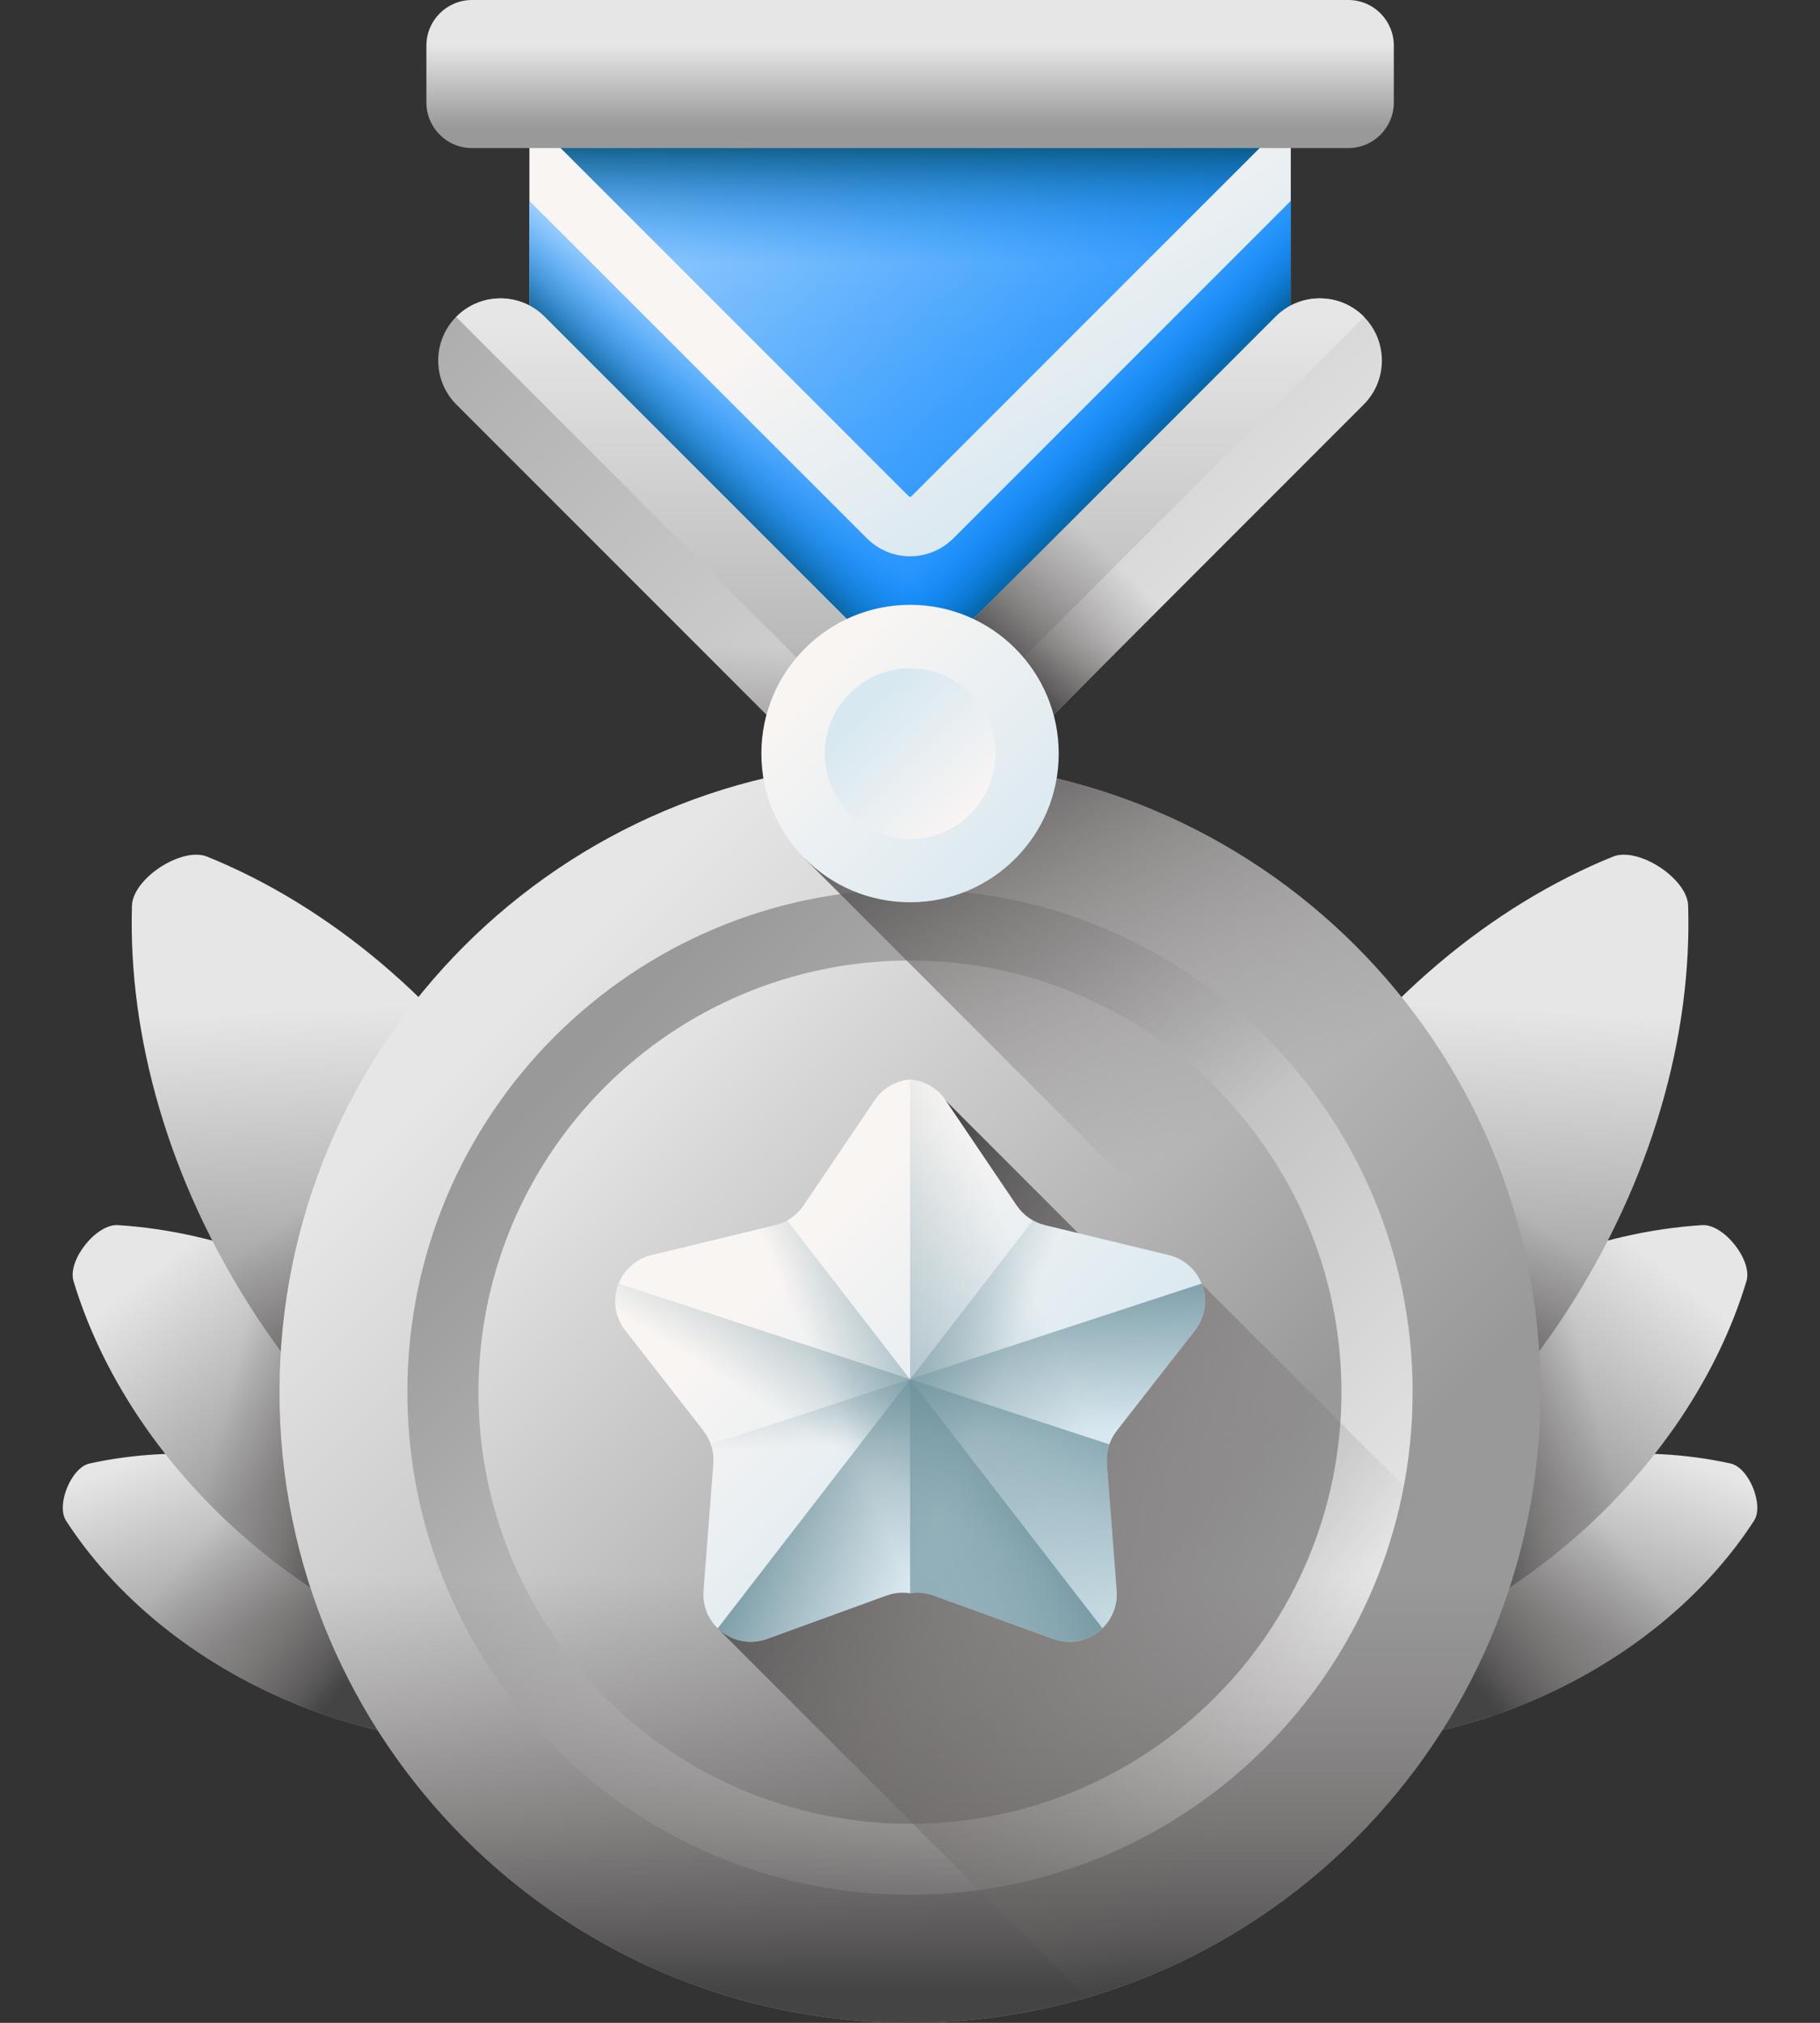 <svg width="18" height="20" viewBox="0 0 18 20" fill="none" xmlns="http://www.w3.org/2000/svg">
<rect x="0" y="0" width="18" height="20" fill="#333333" stroke="none"/>
<path d="M3.758 14.769C4.749 15.176 5.532 15.832 6.013 16.575C6.113 16.731 5.962 17.1 5.781 17.14C4.917 17.332 3.898 17.248 2.908 16.841C1.917 16.434 1.134 15.779 0.653 15.035C0.553 14.88 0.704 14.51 0.885 14.47C1.749 14.279 2.768 14.363 3.758 14.769Z" fill="url(#paint0_linear_2732_70763)"/>
<path d="M3.758 14.769C4.749 15.176 5.532 15.832 6.013 16.575C6.113 16.731 5.962 17.1 5.781 17.14C4.917 17.332 3.898 17.248 2.908 16.841C1.917 16.434 1.134 15.779 0.653 15.035C0.553 14.88 0.704 14.51 0.885 14.47C1.749 14.279 2.768 14.363 3.758 14.769Z" fill="url(#paint1_linear_2732_70763)"/>
<path d="M4.262 13.365C5.232 14.134 5.892 15.113 6.188 16.093C6.25 16.298 5.963 16.66 5.749 16.646C4.728 16.582 3.623 16.163 2.653 15.394C1.683 14.625 1.023 13.646 0.727 12.666C0.665 12.461 0.952 12.099 1.166 12.113C2.187 12.177 3.292 12.596 4.262 13.365Z" fill="url(#paint2_linear_2732_70763)"/>
<path d="M4.262 13.365C5.232 14.134 5.892 15.113 6.188 16.093C6.25 16.298 5.963 16.66 5.749 16.646C4.728 16.582 3.623 16.163 2.653 15.394C1.683 14.625 1.023 13.646 0.727 12.666C0.665 12.461 0.952 12.099 1.166 12.113C2.187 12.177 3.292 12.596 4.262 13.365Z" fill="url(#paint3_linear_2732_70763)"/>
<path d="M5.242 11.2C6.092 12.505 6.489 13.937 6.45 15.223C6.442 15.493 5.955 15.81 5.705 15.709C4.513 15.224 3.363 14.283 2.513 12.978C1.663 11.673 1.267 10.241 1.305 8.955C1.313 8.685 1.8 8.368 2.05 8.47C3.242 8.954 4.392 9.895 5.242 11.2Z" fill="url(#paint4_linear_2732_70763)"/>
<path d="M1.449 10.467C1.632 11.31 1.985 12.169 2.512 12.979C3.362 14.283 4.512 15.225 5.704 15.709C5.954 15.81 6.441 15.493 6.449 15.224C6.488 13.938 6.091 12.505 5.241 11.201C4.74 10.432 4.136 9.79 3.48 9.293L1.449 10.467Z" fill="url(#paint5_linear_2732_70763)"/>
<path d="M14.243 14.769C13.252 15.176 12.469 15.832 11.988 16.575C11.888 16.73 12.039 17.1 12.22 17.14C13.084 17.331 14.103 17.247 15.093 16.841C16.084 16.434 16.867 15.778 17.348 15.035C17.448 14.88 17.297 14.51 17.116 14.47C16.252 14.278 15.233 14.363 14.243 14.769Z" fill="url(#paint6_linear_2732_70763)"/>
<path d="M14.243 14.769C13.252 15.176 12.469 15.832 11.988 16.575C11.888 16.73 12.039 17.1 12.22 17.14C13.084 17.331 14.103 17.247 15.093 16.841C16.084 16.434 16.867 15.778 17.348 15.035C17.448 14.88 17.297 14.51 17.116 14.47C16.252 14.278 15.233 14.363 14.243 14.769Z" fill="url(#paint7_linear_2732_70763)"/>
<path d="M13.738 13.365C12.768 14.134 12.108 15.113 11.812 16.093C11.75 16.298 12.037 16.66 12.251 16.646C13.272 16.582 14.377 16.163 15.347 15.394C16.317 14.625 16.977 13.646 17.273 12.666C17.334 12.461 17.048 12.099 16.834 12.113C15.813 12.177 14.709 12.596 13.738 13.365Z" fill="url(#paint8_linear_2732_70763)"/>
<path d="M13.738 13.365C12.768 14.134 12.108 15.113 11.812 16.093C11.75 16.298 12.037 16.66 12.251 16.646C13.272 16.582 14.377 16.163 15.347 15.394C16.317 14.625 16.977 13.646 17.273 12.666C17.334 12.461 17.048 12.099 16.834 12.113C15.813 12.177 14.709 12.596 13.738 13.365Z" fill="url(#paint9_linear_2732_70763)"/>
<path d="M12.759 11.2C11.909 12.505 11.513 13.937 11.551 15.223C11.559 15.493 12.046 15.81 12.296 15.709C13.488 15.224 14.638 14.283 15.488 12.978C16.338 11.673 16.735 10.241 16.696 8.955C16.688 8.685 16.201 8.368 15.951 8.47C14.759 8.954 13.609 9.895 12.759 11.2Z" fill="url(#paint10_linear_2732_70763)"/>
<path d="M16.551 10.466C16.368 11.309 16.016 12.168 15.488 12.977C14.638 14.282 13.488 15.224 12.296 15.708C12.046 15.809 11.559 15.492 11.551 15.223C11.513 13.937 11.909 12.504 12.759 11.2C13.26 10.431 13.864 9.789 14.52 9.292L16.551 10.466Z" fill="url(#paint11_linear_2732_70763)"/>
<path d="M9 20C12.444 20 15.236 17.208 15.236 13.764C15.236 10.319 12.444 7.527 9 7.527C5.556 7.527 2.764 10.319 2.764 13.764C2.764 17.208 5.556 20 9 20Z" fill="url(#paint12_linear_2732_70763)"/>
<path d="M9 18.734C11.745 18.734 13.971 16.509 13.971 13.764C13.971 11.018 11.745 8.793 9 8.793C6.255 8.793 4.029 11.018 4.029 13.764C4.029 16.509 6.255 18.734 9 18.734Z" fill="url(#paint13_linear_2732_70763)"/>
<path d="M9 18.032C11.357 18.032 13.267 16.121 13.267 13.764C13.267 11.408 11.357 9.497 9 9.497C6.643 9.497 4.732 11.408 4.732 13.764C4.732 16.121 6.643 18.032 9 18.032Z" fill="url(#paint14_linear_2732_70763)"/>
<path d="M2.764 13.764C2.764 17.208 5.556 20 9 20C12.444 20 15.236 17.208 15.236 13.764C15.236 13.74 15.236 13.716 15.235 13.691H2.765C2.764 13.716 2.764 13.74 2.764 13.764Z" fill="url(#paint15_linear_2732_70763)"/>
<path d="M10.749 19.751C12.714 19.178 14.278 17.664 14.92 15.73L11.883 12.692L11.198 12.726L9.35 10.878L7.098 16.1L10.749 19.751Z" fill="url(#paint16_linear_2732_70763)"/>
<path d="M11.558 12.409L10.335 12.113C10.221 12.085 10.122 12.017 10.056 11.92L9.351 10.877C9.266 10.751 9.135 10.684 9.001 10.673C8.867 10.684 8.736 10.751 8.651 10.877L7.946 11.92C7.88 12.017 7.781 12.085 7.667 12.113L6.444 12.409C6.112 12.489 5.974 12.885 6.184 13.154L6.957 14.146C7.029 14.239 7.064 14.355 7.055 14.471L6.958 15.726C6.931 16.066 7.265 16.32 7.586 16.204L8.769 15.775C8.844 15.748 8.924 15.741 9.001 15.753C9.078 15.741 9.158 15.748 9.233 15.775L10.416 16.204C10.737 16.32 11.07 16.066 11.044 15.726L10.947 14.471C10.938 14.355 10.973 14.239 11.045 14.146L11.818 13.154C12.028 12.885 11.89 12.489 11.558 12.409Z" fill="url(#paint17_linear_2732_70763)"/>
<path d="M9.233 15.775L10.416 16.204C10.737 16.32 11.07 16.066 11.044 15.726L10.947 14.471C10.938 14.355 10.973 14.239 11.045 14.146L11.818 13.154C12.028 12.885 11.89 12.489 11.558 12.409L10.335 12.113C10.221 12.085 10.122 12.017 10.056 11.92L9.351 10.877C9.266 10.751 9.135 10.684 9.001 10.673V15.753C9.078 15.741 9.158 15.748 9.233 15.775Z" fill="url(#paint18_linear_2732_70763)"/>
<path d="M11.558 12.408L10.335 12.113C10.293 12.103 10.253 12.087 10.216 12.066L7.099 16.099C7.221 16.217 7.405 16.269 7.586 16.203L8.769 15.775C8.844 15.748 8.923 15.741 9.001 15.753C9.078 15.741 9.158 15.748 9.232 15.775L10.415 16.203C10.736 16.32 11.07 16.066 11.044 15.726L10.947 14.471C10.938 14.354 10.973 14.239 11.045 14.146L11.818 13.154C12.028 12.884 11.89 12.489 11.558 12.408Z" fill="url(#paint19_linear_2732_70763)"/>
<path d="M6.444 12.408L7.667 12.113C7.709 12.103 7.748 12.087 7.785 12.066L10.903 16.099C10.781 16.217 10.596 16.269 10.416 16.203L9.233 15.775C9.158 15.748 9.078 15.741 9.001 15.753C8.924 15.741 8.844 15.748 8.769 15.775L7.586 16.203C7.265 16.32 6.931 16.066 6.958 15.726L7.055 14.471C7.064 14.354 7.029 14.239 6.957 14.146L6.184 13.154C5.974 12.884 6.112 12.489 6.444 12.408Z" fill="url(#paint20_linear_2732_70763)"/>
<path d="M6.118 12.691C6.06 12.838 6.074 13.013 6.183 13.153L6.956 14.146C7.028 14.238 7.063 14.354 7.054 14.471L6.957 15.725C6.931 16.066 7.265 16.319 7.586 16.203L8.769 15.774C8.843 15.747 8.923 15.74 9 15.752C9.078 15.74 9.158 15.747 9.232 15.774L10.415 16.203C10.736 16.319 11.07 16.066 11.044 15.725L10.947 14.471C10.942 14.406 10.951 14.342 10.972 14.281L6.118 12.691Z" fill="url(#paint21_linear_2732_70763)"/>
<path d="M11.883 12.691C11.942 12.838 11.928 13.013 11.818 13.153L11.045 14.146C10.973 14.238 10.938 14.354 10.947 14.471L11.044 15.725C11.07 16.066 10.736 16.319 10.415 16.203L9.233 15.774C9.158 15.747 9.078 15.74 9.001 15.752C8.923 15.74 8.844 15.747 8.769 15.774L7.586 16.203C7.265 16.319 6.931 16.066 6.958 15.725L7.054 14.471C7.059 14.406 7.05 14.342 7.03 14.281L11.883 12.691Z" fill="url(#paint22_linear_2732_70763)"/>
<path d="M9.001 7.527C8.975 7.527 8.949 7.528 8.923 7.528L7.961 8.491L14.987 15.517C15.149 14.96 15.237 14.372 15.237 13.764C15.237 10.319 12.445 7.527 9.001 7.527Z" fill="url(#paint23_linear_2732_70763)"/>
<path d="M5.236 0.13V3.424L9.001 7.189L12.766 3.424V0.13H5.236Z" fill="url(#paint24_linear_2732_70763)"/>
<path d="M5.236 0.13V1.155L8.988 4.907C8.995 4.914 9.007 4.914 9.014 4.907L12.766 1.155V0.13H5.236Z" fill="url(#paint25_linear_2732_70763)"/>
<path d="M5.236 0.13V1.155L8.988 4.907C8.995 4.914 9.007 4.914 9.014 4.907L12.766 1.155V0.13H5.236Z" fill="url(#paint26_linear_2732_70763)"/>
<path d="M9.001 5.5C8.846 5.5 8.691 5.44 8.573 5.322L5.236 1.986V3.423L9.001 7.188L12.766 3.423V1.986L9.43 5.322C9.311 5.44 9.156 5.5 9.001 5.5Z" fill="url(#paint27_linear_2732_70763)"/>
<path d="M9.001 5.5C8.846 5.5 8.691 5.44 8.573 5.322L5.236 1.986V3.423L9.001 7.188L12.766 3.423V1.986L9.43 5.322C9.311 5.44 9.156 5.5 9.001 5.5Z" fill="url(#paint28_linear_2732_70763)"/>
<path d="M9.001 5.5C9.156 5.5 9.311 5.44 9.43 5.322L12.766 1.986V3.423L9.001 7.188L5.236 3.423V1.986L8.573 5.322C8.691 5.44 8.846 5.5 9.001 5.5Z" fill="url(#paint29_linear_2732_70763)"/>
<path d="M8.588 6.334L5.384 3.13C5.144 2.89 4.754 2.89 4.514 3.13C4.274 3.37 4.274 3.76 4.514 4L9.001 8.487L13.487 4C13.727 3.76 13.727 3.37 13.487 3.13C13.247 2.89 12.857 2.89 12.617 3.13L9.414 6.334C9.185 6.562 8.816 6.562 8.588 6.334Z" fill="url(#paint30_linear_2732_70763)"/>
<path d="M4.515 3.137L8.529 7.152C8.79 7.412 9.213 7.412 9.474 7.152L13.488 3.137C13.489 3.136 13.49 3.135 13.491 3.134C13.49 3.133 13.489 3.131 13.488 3.13C13.248 2.89 12.858 2.89 12.618 3.13L9.414 6.334C9.186 6.562 8.817 6.562 8.589 6.334L5.385 3.13C5.145 2.89 4.755 2.89 4.515 3.13C4.514 3.131 4.513 3.133 4.512 3.134C4.513 3.135 4.514 3.136 4.515 3.137Z" fill="url(#paint31_linear_2732_70763)"/>
<path d="M9.001 8.487L12.168 5.32H10.428L9.414 6.334C9.186 6.562 8.816 6.562 8.588 6.334L7.574 5.32H5.834L9.001 8.487Z" fill="url(#paint32_linear_2732_70763)"/>
<path d="M8.608 8.095L9.001 8.487L13.017 4.47H11.277L9.413 6.334C9.192 6.556 8.838 6.561 8.608 6.353V8.095Z" fill="url(#paint33_linear_2732_70763)"/>
<path d="M9.001 8.921C9.813 8.921 10.471 8.263 10.471 7.451C10.471 6.639 9.813 5.98 9.001 5.98C8.189 5.98 7.53 6.639 7.53 7.451C7.53 8.263 8.189 8.921 9.001 8.921Z" fill="url(#paint34_linear_2732_70763)"/>
<path d="M9.001 8.295C9.467 8.295 9.844 7.917 9.844 7.451C9.844 6.986 9.467 6.608 9.001 6.608C8.536 6.608 8.158 6.986 8.158 7.451C8.158 7.917 8.536 8.295 9.001 8.295Z" fill="url(#paint35_linear_2732_70763)"/>
<path d="M13.335 1.464H4.668C4.419 1.464 4.217 1.262 4.217 1.013V0.451C4.217 0.202 4.419 0 4.668 0H13.335C13.584 0 13.785 0.202 13.785 0.451V1.013C13.785 1.262 13.584 1.464 13.335 1.464Z" fill="url(#paint36_linear_2732_70763)"/>
<defs>
<linearGradient id="paint0_linear_2732_70763" x1="2.618" y1="13.937" x2="3.328" y2="15.785" gradientUnits="userSpaceOnUse">
<stop stop-color="#E6E6E6"/>
<stop offset="1" stop-color="#999999"/>
</linearGradient>
<linearGradient id="paint1_linear_2732_70763" x1="2.251" y1="14.902" x2="3.802" y2="16.191" gradientUnits="userSpaceOnUse">
<stop stop-color="#766E6E" stop-opacity="0"/>
<stop offset="0.281" stop-color="#716B6B" stop-opacity="0.281"/>
<stop offset="0.571" stop-color="#656060" stop-opacity="0.571"/>
<stop offset="0.864" stop-color="#514F4F" stop-opacity="0.864"/>
<stop offset="1" stop-color="#444444"/>
</linearGradient>
<linearGradient id="paint2_linear_2732_70763" x1="1.819" y1="12.31" x2="3.305" y2="14.183" gradientUnits="userSpaceOnUse">
<stop stop-color="#E6E6E6"/>
<stop offset="1" stop-color="#999999"/>
</linearGradient>
<linearGradient id="paint3_linear_2732_70763" x1="2.185" y1="14.059" x2="3.597" y2="14.412" gradientUnits="userSpaceOnUse">
<stop stop-color="#766E6E" stop-opacity="0"/>
<stop offset="0.281" stop-color="#716B6B" stop-opacity="0.281"/>
<stop offset="0.571" stop-color="#656060" stop-opacity="0.571"/>
<stop offset="0.864" stop-color="#514F4F" stop-opacity="0.864"/>
<stop offset="1" stop-color="#444444"/>
</linearGradient>
<linearGradient id="paint4_linear_2732_70763" x1="3.775" y1="9.939" x2="3.929" y2="13.115" gradientUnits="userSpaceOnUse">
<stop stop-color="#E6E6E6"/>
<stop offset="1" stop-color="#999999"/>
</linearGradient>
<linearGradient id="paint5_linear_2732_70763" x1="3.536" y1="11.583" x2="4.46" y2="12.948" gradientUnits="userSpaceOnUse">
<stop stop-color="#766E6E" stop-opacity="0"/>
<stop offset="0.281" stop-color="#716B6B" stop-opacity="0.281"/>
<stop offset="0.571" stop-color="#656060" stop-opacity="0.571"/>
<stop offset="0.864" stop-color="#514F4F" stop-opacity="0.864"/>
<stop offset="1" stop-color="#444444"/>
</linearGradient>
<linearGradient id="paint6_linear_2732_70763" x1="15.384" y1="13.935" x2="14.675" y2="15.783" gradientUnits="userSpaceOnUse">
<stop stop-color="#E6E6E6"/>
<stop offset="1" stop-color="#999999"/>
</linearGradient>
<linearGradient id="paint7_linear_2732_70763" x1="15.752" y1="14.901" x2="14.201" y2="16.19" gradientUnits="userSpaceOnUse">
<stop stop-color="#766E6E" stop-opacity="0"/>
<stop offset="0.281" stop-color="#716B6B" stop-opacity="0.281"/>
<stop offset="0.571" stop-color="#656060" stop-opacity="0.571"/>
<stop offset="0.864" stop-color="#514F4F" stop-opacity="0.864"/>
<stop offset="1" stop-color="#444444"/>
</linearGradient>
<linearGradient id="paint8_linear_2732_70763" x1="16.183" y1="12.309" x2="14.697" y2="14.182" gradientUnits="userSpaceOnUse">
<stop stop-color="#E6E6E6"/>
<stop offset="1" stop-color="#999999"/>
</linearGradient>
<linearGradient id="paint9_linear_2732_70763" x1="15.817" y1="14.057" x2="14.405" y2="14.41" gradientUnits="userSpaceOnUse">
<stop stop-color="#766E6E" stop-opacity="0"/>
<stop offset="0.281" stop-color="#716B6B" stop-opacity="0.281"/>
<stop offset="0.571" stop-color="#656060" stop-opacity="0.571"/>
<stop offset="0.864" stop-color="#514F4F" stop-opacity="0.864"/>
<stop offset="1" stop-color="#444444"/>
</linearGradient>
<linearGradient id="paint10_linear_2732_70763" x1="14.229" y1="9.938" x2="14.074" y2="13.114" gradientUnits="userSpaceOnUse">
<stop stop-color="#E6E6E6"/>
<stop offset="1" stop-color="#999999"/>
</linearGradient>
<linearGradient id="paint11_linear_2732_70763" x1="14.465" y1="11.581" x2="13.542" y2="12.945" gradientUnits="userSpaceOnUse">
<stop stop-color="#766E6E" stop-opacity="0"/>
<stop offset="0.281" stop-color="#716B6B" stop-opacity="0.281"/>
<stop offset="0.571" stop-color="#656060" stop-opacity="0.571"/>
<stop offset="0.864" stop-color="#514F4F" stop-opacity="0.864"/>
<stop offset="1" stop-color="#444444"/>
</linearGradient>
<linearGradient id="paint12_linear_2732_70763" x1="5.155" y1="9.919" x2="11.732" y2="16.496" gradientUnits="userSpaceOnUse">
<stop stop-color="#E6E6E6"/>
<stop offset="1" stop-color="#999999"/>
</linearGradient>
<linearGradient id="paint13_linear_2732_70763" x1="12.229" y1="16.992" x2="5.677" y2="10.441" gradientUnits="userSpaceOnUse">
<stop stop-color="#E6E6E6"/>
<stop offset="1" stop-color="#999999"/>
</linearGradient>
<linearGradient id="paint14_linear_2732_70763" x1="5.898" y1="10.662" x2="11.004" y2="15.769" gradientUnits="userSpaceOnUse">
<stop stop-color="#E6E6E6"/>
<stop offset="1" stop-color="#999999"/>
</linearGradient>
<linearGradient id="paint15_linear_2732_70763" x1="9" y1="15.588" x2="9" y2="19.682" gradientUnits="userSpaceOnUse">
<stop stop-color="#766E6E" stop-opacity="0"/>
<stop offset="0.281" stop-color="#716B6B" stop-opacity="0.281"/>
<stop offset="0.571" stop-color="#656060" stop-opacity="0.571"/>
<stop offset="0.864" stop-color="#514F4F" stop-opacity="0.864"/>
<stop offset="1" stop-color="#444444"/>
</linearGradient>
<linearGradient id="paint16_linear_2732_70763" x1="12.735" y1="17.005" x2="7.585" y2="13.763" gradientUnits="userSpaceOnUse">
<stop stop-color="#766E6E" stop-opacity="0"/>
<stop offset="0.281" stop-color="#716B6B" stop-opacity="0.281"/>
<stop offset="0.571" stop-color="#656060" stop-opacity="0.571"/>
<stop offset="0.864" stop-color="#514F4F" stop-opacity="0.864"/>
<stop offset="1" stop-color="#444444"/>
</linearGradient>
<linearGradient id="paint17_linear_2732_70763" x1="7.702" y1="12.578" x2="10.044" y2="14.921" gradientUnits="userSpaceOnUse">
<stop stop-color="#F9F5F3"/>
<stop offset="1" stop-color="#D8E8F0"/>
</linearGradient>
<linearGradient id="paint18_linear_2732_70763" x1="10.405" y1="13.217" x2="7.167" y2="14.555" gradientUnits="userSpaceOnUse">
<stop stop-color="#678D98" stop-opacity="0"/>
<stop offset="0.996" stop-color="#678D98" stop-opacity="0.996"/>
<stop offset="1" stop-color="#678D98"/>
</linearGradient>
<linearGradient id="paint19_linear_2732_70763" x1="9.559" y1="14.366" x2="7.786" y2="13.606" gradientUnits="userSpaceOnUse">
<stop stop-color="#678D98" stop-opacity="0"/>
<stop offset="0.996" stop-color="#678D98" stop-opacity="0.996"/>
<stop offset="1" stop-color="#678D98"/>
</linearGradient>
<linearGradient id="paint20_linear_2732_70763" x1="8.443" y1="14.366" x2="10.215" y2="13.606" gradientUnits="userSpaceOnUse">
<stop stop-color="#678D98" stop-opacity="0"/>
<stop offset="0.996" stop-color="#678D98" stop-opacity="0.996"/>
<stop offset="1" stop-color="#678D98"/>
</linearGradient>
<linearGradient id="paint21_linear_2732_70763" x1="8.482" y1="14.454" x2="9.621" y2="12.623" gradientUnits="userSpaceOnUse">
<stop stop-color="#678D98" stop-opacity="0"/>
<stop offset="0.996" stop-color="#678D98" stop-opacity="0.996"/>
<stop offset="1" stop-color="#678D98"/>
</linearGradient>
<linearGradient id="paint22_linear_2732_70763" x1="9.432" y1="14.223" x2="9.337" y2="12.432" gradientUnits="userSpaceOnUse">
<stop stop-color="#678D98" stop-opacity="0"/>
<stop offset="0.996" stop-color="#678D98" stop-opacity="0.996"/>
<stop offset="1" stop-color="#678D98"/>
</linearGradient>
<linearGradient id="paint23_linear_2732_70763" x1="12.074" y1="11.129" x2="9.669" y2="6.92" gradientUnits="userSpaceOnUse">
<stop stop-color="#766E6E" stop-opacity="0"/>
<stop offset="0.281" stop-color="#716B6B" stop-opacity="0.281"/>
<stop offset="0.571" stop-color="#656060" stop-opacity="0.571"/>
<stop offset="0.864" stop-color="#514F4F" stop-opacity="0.864"/>
<stop offset="1" stop-color="#444444"/>
</linearGradient>
<linearGradient id="paint24_linear_2732_70763" x1="9.28" y1="2.222" x2="10.829" y2="4.692" gradientUnits="userSpaceOnUse">
<stop stop-color="#F9F5F3"/>
<stop offset="1" stop-color="#D8E8F0"/>
</linearGradient>
<linearGradient id="paint25_linear_2732_70763" x1="7.735" y1="-0.809" x2="12.545" y2="4.707" gradientUnits="userSpaceOnUse">
<stop stop-color="#B3DAFE"/>
<stop offset="1" stop-color="#0182FC"/>
</linearGradient>
<linearGradient id="paint26_linear_2732_70763" x1="9.001" y1="2.607" x2="9.001" y2="1.312" gradientUnits="userSpaceOnUse">
<stop stop-color="#0182FC" stop-opacity="0"/>
<stop offset="0.126" stop-color="#017FF3" stop-opacity="0.126"/>
<stop offset="0.331" stop-color="#0176DB" stop-opacity="0.331"/>
<stop offset="0.588" stop-color="#0268B4" stop-opacity="0.588"/>
<stop offset="0.886" stop-color="#02547E" stop-opacity="0.886"/>
<stop offset="1" stop-color="#024C67"/>
</linearGradient>
<linearGradient id="paint27_linear_2732_70763" x1="6.713" y1="0.081" x2="11.523" y2="5.597" gradientUnits="userSpaceOnUse">
<stop stop-color="#B3DAFE"/>
<stop offset="1" stop-color="#0182FC"/>
</linearGradient>
<linearGradient id="paint28_linear_2732_70763" x1="10.491" y1="4.195" x2="11.16" y2="4.864" gradientUnits="userSpaceOnUse">
<stop stop-color="#0182FC" stop-opacity="0"/>
<stop offset="0.126" stop-color="#017FF3" stop-opacity="0.126"/>
<stop offset="0.331" stop-color="#0176DB" stop-opacity="0.331"/>
<stop offset="0.588" stop-color="#0268B4" stop-opacity="0.588"/>
<stop offset="0.886" stop-color="#02547E" stop-opacity="0.886"/>
<stop offset="1" stop-color="#024C67"/>
</linearGradient>
<linearGradient id="paint29_linear_2732_70763" x1="7.511" y1="4.195" x2="6.842" y2="4.864" gradientUnits="userSpaceOnUse">
<stop stop-color="#0182FC" stop-opacity="0"/>
<stop offset="0.126" stop-color="#017FF3" stop-opacity="0.126"/>
<stop offset="0.331" stop-color="#0176DB" stop-opacity="0.331"/>
<stop offset="0.588" stop-color="#0268B4" stop-opacity="0.588"/>
<stop offset="0.886" stop-color="#02547E" stop-opacity="0.886"/>
<stop offset="1" stop-color="#024C67"/>
</linearGradient>
<linearGradient id="paint30_linear_2732_70763" x1="12.4" y1="6.965" x2="4.359" y2="-1.077" gradientUnits="userSpaceOnUse">
<stop stop-color="#E6E6E6"/>
<stop offset="1" stop-color="#999999"/>
</linearGradient>
<linearGradient id="paint31_linear_2732_70763" x1="9.002" y1="3.202" x2="9.002" y2="8.694" gradientUnits="userSpaceOnUse">
<stop stop-color="#E6E6E6"/>
<stop offset="1" stop-color="#999999"/>
</linearGradient>
<linearGradient id="paint32_linear_2732_70763" x1="9.001" y1="6.392" x2="9.001" y2="8.198" gradientUnits="userSpaceOnUse">
<stop stop-color="#766E6E" stop-opacity="0"/>
<stop offset="0.281" stop-color="#716B6B" stop-opacity="0.281"/>
<stop offset="0.571" stop-color="#656060" stop-opacity="0.571"/>
<stop offset="0.864" stop-color="#514F4F" stop-opacity="0.864"/>
<stop offset="1" stop-color="#444444"/>
</linearGradient>
<linearGradient id="paint33_linear_2732_70763" x1="10.854" y1="5.37" x2="9.756" y2="6.487" gradientUnits="userSpaceOnUse">
<stop stop-color="#766E6E" stop-opacity="0"/>
<stop offset="0.281" stop-color="#716B6B" stop-opacity="0.281"/>
<stop offset="0.571" stop-color="#656060" stop-opacity="0.571"/>
<stop offset="0.864" stop-color="#514F4F" stop-opacity="0.864"/>
<stop offset="1" stop-color="#444444"/>
</linearGradient>
<linearGradient id="paint34_linear_2732_70763" x1="8.158" y1="6.608" x2="10.237" y2="8.687" gradientUnits="userSpaceOnUse">
<stop stop-color="#F9F5F3"/>
<stop offset="1" stop-color="#D8E8F0"/>
</linearGradient>
<linearGradient id="paint35_linear_2732_70763" x1="9.599" y1="8.05" x2="8.57" y2="7.02" gradientUnits="userSpaceOnUse">
<stop stop-color="#F9F5F3"/>
<stop offset="1" stop-color="#D8E8F0"/>
</linearGradient>
<linearGradient id="paint36_linear_2732_70763" x1="9.001" y1="0.444" x2="9.001" y2="1.262" gradientUnits="userSpaceOnUse">
<stop stop-color="#E6E6E6"/>
<stop offset="1" stop-color="#999999"/>
</linearGradient>
</defs>
</svg>
